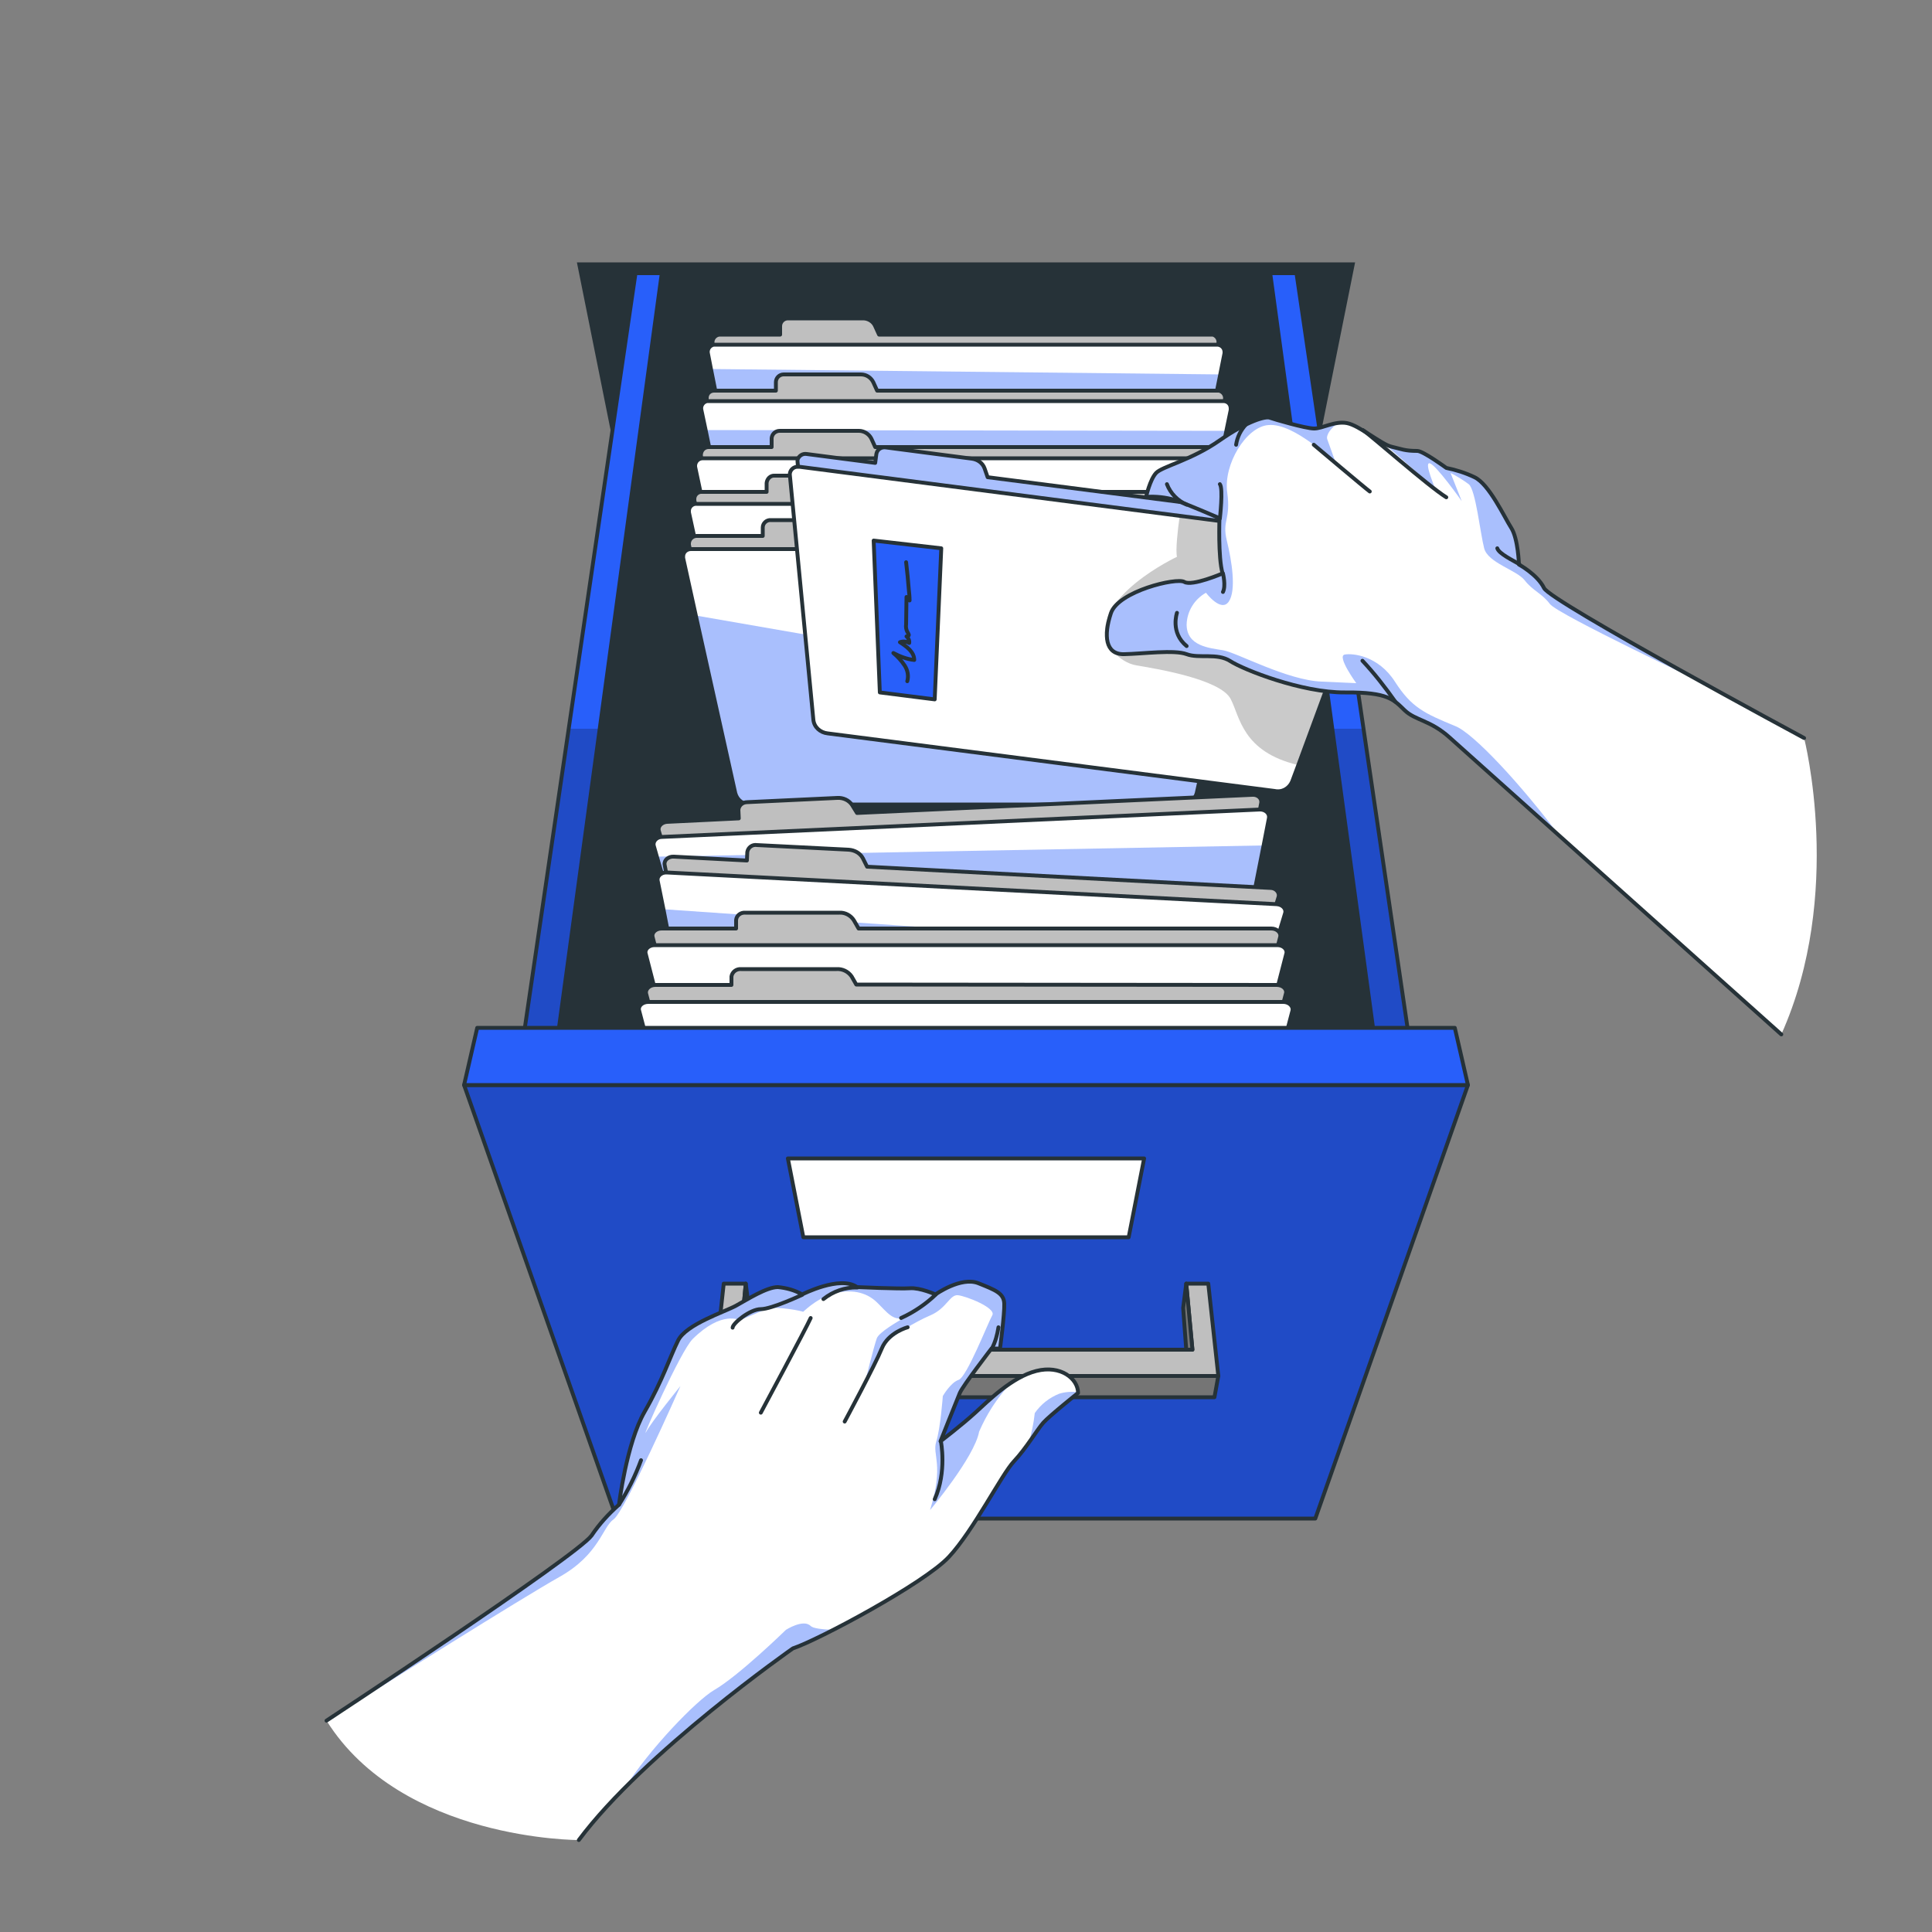<svg enable-background="new 0 0 500 500" viewBox="0 0 500 500" xmlns="http://www.w3.org/2000/svg" xmlns:xlink="http://www.w3.org/1999/xlink"><rect x="0" y="0" width="500" height="500" fill="#808080" stroke="none"/><clipPath id="a"><path d="m164.4 71.2-29.6 201.8h230.5l-29.7-201.8"/></clipPath><clipPath id="b"><path d="m316.9 91.4-1.1 5.5-11.3 56.2c-.3 1.7-1.9 3-3.6 3h-101.8c-1.8 0-3.3-1.3-3.6-3l-11.5-57.6-.8-4.1c-.2-1 .5-2 1.5-2.2h.3 130c1 0 1.9.8 1.9 1.9z"/></clipPath><clipPath id="c"><path d="m318.5 106.1-1.1 5.3-11.6 56.1c-.4 1.8-1.9 3-3.7 3h-104.2c-1.8 0-3.4-1.2-3.7-3l-11.6-56.3-1.1-5.2c-.2-1 .5-2 1.5-2.2h.4 133.2c1.1 0 1.9.8 1.9 1.9z"/></clipPath><clipPath id="d"><path d="m321.3 142.1h-142.5c-1.1 0-2 .8-2 1.9v.4l3.3 15 10.2 45.9c.5 1.8 2.1 3 4 2.9h111.4c1.9.1 3.5-1.2 4-2.9l5-22.5 8.6-38.4c.2-1.1-.5-2.1-1.6-2.2-.2-.1-.3-.1-.4-.1z"/></clipPath><clipPath id="e"><path d="m328.4 211.7-1.4 7.2-10.6 53.6c-.5 1.9-2.3 3.1-4.2 3.1l-121.1 5.6c-1.9.2-3.8-.9-4.5-2.7l-16.6-56.8-.8-2.8c-.3-1.1.7-2.3 2.1-2.3l154.8-7.1c1.4 0 2.5 1 2.3 2.2z"/></clipPath><clipPath id="f"><path d="m332.6 236.3-3 9.9-15.1 49.3c-.7 1.8-2.6 2.9-4.6 2.7l-123.5-6.5c-2 0-3.7-1.2-4.3-3.1l-10.4-53.3-1.5-7.4c-.2-1.1.9-2.2 2.4-2.1l157.8 8.2c1.5.1 2.5 1.2 2.2 2.3z"/></clipPath><clipPath id="g"><path d="m340.4 393h-180.8l-39.5-112.2h259.8z"/></clipPath><clipPath id="h"><path d="m255.6 123.5-.8-2.3c-.5-1.4-1.8-2.3-3.3-2.5l-22.2-2.9c-1.2-.2-2.3.5-2.5 1.7l-.3 2.3-17.7-2.3c-1.1-.2-2.1.5-2.4 1.5v.5l6.3 65.1 120 15.5 22.6-61.4c.3-1.1-.3-2.2-1.4-2.5-.1 0-.3-.1-.4-.1z"/></clipPath><clipPath id="i"><path d="m356.5 142.4-20.5 55.6-1.6 4.3c-.8 1.8-2.6 2.8-4.5 2.4l-115.7-14.9c-1.9-.2-3.5-1.6-3.7-3.5l-6.1-63.5c0-1.1.9-2 2-2h.5l98.4 12.7 49.5 6.4c1.1.1 2 1 1.9 2.1-.2.1-.2.2-.2.4z"/></clipPath><path d="m330.6 168h-161.2l-20.1-100.1h201.4z" fill="#263238"/><path d="m164.4 71.2-29.6 201.8h230.5l-29.7-201.8" fill="#285ffa"/><g clip-path="url(#a)"><path d="m365.3 273h-230.5l12.4-84.4h205.6z" fill-opacity=".7" opacity=".3"/></g><path d="m164.4 71.2-29.6 201.8h230.5l-29.7-201.8" fill="none" stroke="#263238" stroke-linecap="round" stroke-linejoin="round"/><path d="m329.3 71.2h-158.6l-27.5 201.8h213.6z" fill="#263238"/><path d="m313.6 86.6h-86.1l-1-2.2c-.5-1.2-1.8-2-3.1-2h-19.5c-1.1 0-2 .9-2 2v2.2h-15.6c-1 0-1.9.9-1.9 1.9v.4l12.7 63.3h105.5l12.7-63.3c.2-1-.4-2-1.4-2.3 0 0-.1 0-.3 0z" fill="#bfbfbf" stroke="#263238" stroke-linecap="round" stroke-linejoin="round"/><path d="m316.9 91.4-1.1 5.5-11.3 56.2c-.3 1.7-1.9 3-3.6 3h-101.8c-1.8 0-3.3-1.3-3.6-3l-11.5-57.6-.8-4.1c-.2-1 .5-2 1.5-2.2h.3 130c1 0 1.9.8 1.9 1.9z" fill="#fff"/><g clip-path="url(#b)"><path d="m315.8 96.9-11.3 56.2c-.3 1.7-1.9 3-3.6 3h-101.8c-1.8 0-3.3-1.3-3.6-3l-11.5-57.6z" fill="#285ffa" opacity=".4"/></g><path d="m316.9 91.4-1.1 5.5-11.3 56.2c-.3 1.7-1.9 3-3.6 3h-101.8c-1.8 0-3.3-1.3-3.6-3l-11.5-57.6-.8-4.1c-.2-1 .5-2 1.5-2.2h.3 130c1 0 1.9.8 1.9 1.9z" fill="none" stroke="#263238" stroke-linecap="round" stroke-linejoin="round"/><path d="m315.2 101.1h-88.2l-1-2.2c-.6-1.2-1.8-2-3.2-2h-20c-1.1 0-2 .9-2 2v2.2h-16c-1.1 0-1.9.8-1.9 1.9v.4l13 63.1h108.1l13-63.1c.2-1-.4-2-1.5-2.3-.1 0-.2 0-.3 0z" fill="#bfbfbf" stroke="#263238" stroke-linecap="round" stroke-linejoin="round"/><path d="m318.5 106.1-1.1 5.3-11.6 56.1c-.4 1.8-1.9 3-3.7 3h-104.2c-1.8 0-3.4-1.2-3.7-3l-11.6-56.3-1.1-5.2c-.2-1 .5-2 1.5-2.2h.4 133.2c1.1 0 1.9.8 1.9 1.9z" fill="#fff"/><g clip-path="url(#c)"><path d="m317.4 111.5-11.6 56.1c-.4 1.8-1.9 3-3.7 3h-104.2c-1.8 0-3.4-1.2-3.7-3l-11.6-56.3z" fill="#285ffa" opacity=".4"/></g><path d="m318.5 106.1-1.1 5.3-11.6 56.1c-.4 1.8-1.9 3-3.7 3h-104.2c-1.8 0-3.4-1.2-3.7-3l-11.6-56.3-1.1-5.2c-.2-1 .5-2 1.5-2.2h.4 133.2c1.1 0 1.9.8 1.9 1.9z" fill="none" stroke="#263238" stroke-linecap="round" stroke-linejoin="round"/><path d="m316.7 115.7h-90.2l-1-2.2c-.6-1.2-1.9-2-3.2-2h-20.5c-1.1 0-2 .8-2.1 1.9v.1 2.2h-16.3c-1.1 0-1.9.8-2 1.9v.4l13.3 62.9h110.6l13.3-62.9c.2-1-.5-2.1-1.5-2.3-.1 0-.3 0-.4 0z" fill="#bfbfbf" stroke="#263238" stroke-linecap="round" stroke-linejoin="round"/><path d="m318.1 118.6h-136.2c-1.1 0-1.9.8-2 1.8v.4l13 61.3c.4 1.8 2 3 3.8 3h106.6c1.8 0 3.4-1.2 3.8-3l13-61.3c.2-1-.5-2-1.5-2.2-.2 0-.3 0-.5 0z" fill="#fff" stroke="#263238" stroke-linecap="round" stroke-linejoin="round"/><path d="m318.2 127.3h-92.3l-1.1-2.2c-.6-1.2-1.9-2-3.3-2h-21c-1.1-.1-2 .8-2.1 1.9v.1 2.2h-16.7c-1.1-.1-2 .8-2 1.8v.4l13.6 62.7h113.2l13.6-62.7c.2-1-.5-2.1-1.5-2.3-.1.1-.2.1-.4.1z" fill="#bfbfbf" stroke="#263238" stroke-linecap="round" stroke-linejoin="round"/><path d="m319.7 130.4h-139.4c-1.1-.1-2 .8-2 1.8v.4l13.3 61.1c.4 1.8 2.1 3 3.9 2.9h109c1.8.1 3.4-1.2 3.9-2.9l13.3-61.1c.2-1.1-.5-2-1.6-2.2-.1 0-.3 0-.4 0z" fill="#fff" stroke="#263238" stroke-linecap="round" stroke-linejoin="round"/><path d="m319.7 138.8h-94.3l-1.1-2.2c-.7-1.3-2-2-3.4-2h-21.4c-1.1-.1-2.1.8-2.1 1.9v2.2h-17.1c-1.1 0-2 .9-2 2v.3l13.9 62.5h115.6l13.9-62.5c.1-1.1-.7-2.1-1.8-2.2 0 0-.1 0-.2 0z" fill="#bfbfbf" stroke="#263238" stroke-linecap="round" stroke-linejoin="round"/><path d="m321.3 142.1h-142.5c-1.1 0-2 .8-2 1.9v.4l3.3 15 10.2 45.9c.5 1.8 2.1 3 4 2.9h111.4c1.9.1 3.5-1.2 4-2.9l5-22.5 8.6-38.4c.2-1.1-.5-2.1-1.6-2.2-.2-.1-.3-.1-.4-.1z" fill="#fff"/><g clip-path="url(#d)"><path d="m180.1 159.3 10.2 45.9c.5 1.8 2.1 3 4 2.9h111.4c1.9.1 3.5-1.2 4-2.9l5-22.5z" fill="#285ffa" opacity=".4"/></g><path d="m321.3 142.1h-142.5c-1.1 0-2 .8-2 1.9v.4l3.3 15 10.2 45.9c.5 1.8 2.1 3 4 2.9h111.4c1.9.1 3.5-1.2 4-2.9l5-22.5 8.6-38.4c.2-1.1-.5-2.1-1.6-2.2-.2-.1-.3-.1-.4-.1z" fill="none" stroke="#263238" stroke-linecap="round" stroke-linejoin="round"/><path d="m221.8 210.4-1.3-2.1c-.8-1.2-2.3-1.9-3.8-1.8l-23.3 1.1c-1.2 0-2.2.8-2.3 2l.1 2.2-18.6.9c-1.4.1-2.4 1.2-2.1 2.3l18 61 125.6-5.8 12.3-62.4c.2-1.2-.9-2.2-2.3-2.1z" fill="#bfbfbf" stroke="#263238" stroke-linecap="round" stroke-linejoin="round"/><path d="m328.4 211.7-1.4 7.2-10.6 53.6c-.5 1.9-2.3 3.1-4.2 3.1l-121.1 5.6c-1.9.2-3.8-.9-4.5-2.7l-16.6-56.8-.8-2.8c-.3-1.1.7-2.3 2.1-2.3l154.8-7.1c1.4 0 2.5 1 2.3 2.2z" fill="#fff"/><g clip-path="url(#e)"><path d="m327 218.8-10.6 53.6c-.5 1.9-2.3 3.1-4.2 3.1l-121.1 5.6c-1.9.2-3.8-.9-4.5-2.7l-16.6-56.7z" fill="#285ffa" opacity=".4"/></g><path d="m328.4 211.7-1.4 7.2-10.6 53.6c-.5 1.9-2.3 3.1-4.2 3.1l-121.1 5.6c-1.9.2-3.8-.9-4.5-2.7l-16.6-56.8-.8-2.8c-.3-1.1.7-2.3 2.1-2.3l154.8-7.1c1.4 0 2.5 1 2.3 2.2z" fill="none" stroke="#263238" stroke-linecap="round" stroke-linejoin="round"/><path d="m224.4 224.3-1.1-2.2c-.7-1.3-2.1-2.1-3.7-2.2l-23.7-1.2c-1.2-.2-2.3.6-2.5 1.8l-.1 2.2-18.9-1c-1.4-.1-2.6.9-2.4 2.1l12.2 62.3 128.1 6.7 18.6-60.7c.3-1.1-.7-2.3-2.1-2.3z" fill="#bfbfbf" stroke="#263238" stroke-linecap="round" stroke-linejoin="round"/><path d="m332.6 236.3-3 9.9-15.1 49.3c-.7 1.8-2.6 2.9-4.6 2.7l-123.5-6.5c-2 0-3.7-1.2-4.3-3.1l-10.4-53.3-1.5-7.4c-.2-1.1.9-2.2 2.4-2.1l157.8 8.2c1.5.1 2.5 1.2 2.2 2.3z" fill="#fff"/><g clip-path="url(#f)"><path d="m329.5 246.2-15.1 49.3c-.7 1.8-2.6 2.9-4.6 2.7l-123.5-6.5c-2 0-3.7-1.2-4.3-3.1l-10.4-53.3z" fill="#285ffa" opacity=".4"/></g><path d="m332.6 236.3-3 9.9-15.1 49.3c-.7 1.8-2.6 2.9-4.6 2.7l-123.5-6.5c-2 0-3.7-1.2-4.3-3.1l-10.4-53.3-1.5-7.4c-.2-1.1.9-2.2 2.4-2.1l157.8 8.2c1.5.1 2.5 1.2 2.2 2.3z" fill="none" stroke="#263238" stroke-linecap="round" stroke-linejoin="round"/><path d="m222.2 240.3-1.2-2.1c-.8-1.3-2.3-2.1-3.8-2h-24.3c-1.2-.1-2.3.7-2.4 1.9v2.2h-19.3c-1.5 0-2.6 1.1-2.3 2.2l15.8 61.4h130.8l15.8-61.4c.3-1.1-.8-2.2-2.3-2.2z" fill="#bfbfbf" stroke="#263238" stroke-linecap="round" stroke-linejoin="round"/><path d="m313 309.5h-126c-2.2 0-4.1-1.2-4.5-2.9l-15.4-59.8c-.3-1.1.8-2.2 2.3-2.2h161.2c1.5 0 2.6 1.1 2.3 2.2l-15.4 59.8c-.4 1.7-2.3 2.9-4.5 2.9z" fill="#fff" stroke="#263238" stroke-linecap="round" stroke-linejoin="round"/><path d="m221.6 254.8-1.2-2.1c-.9-1.3-2.4-2-3.9-1.9h-24.7c-1.2-.1-2.3.7-2.5 1.9v2.2h-19.7c-1.5 0-2.6 1.1-2.4 2.2l16.1 61.2h133.4l16.1-61.2c.3-1.1-.8-2.2-2.4-2.2z" fill="#bfbfbf" stroke="#263238" stroke-linecap="round" stroke-linejoin="round"/><path d="m314.3 324h-128.6c-2.2 0-4.1-1.2-4.6-2.9l-15.7-59.6c-.3-1.1.8-2.2 2.4-2.2h164.3c1.5 0 2.6 1.1 2.4 2.2l-15.7 59.6c-.4 1.7-2.3 2.9-4.5 2.9z" fill="#fff" stroke="#263238" stroke-linecap="round" stroke-linejoin="round"/><path d="m340.4 393h-180.8l-39.5-112.2h259.8z" fill="#285ffa"/><g clip-path="url(#g)"><path d="m340.4 393h-180.8l-39.5-112.2h259.8z" fill-opacity=".7" opacity=".3"/></g><path d="m340.4 393h-180.8l-39.5-112.2h259.8z" fill="none" stroke="#263238" stroke-linecap="round" stroke-linejoin="round"/><path d="m376.5 266h-253l-3.4 14.8h259.8z" fill="#285ffa" stroke="#263238" stroke-linecap="round" stroke-linejoin="round"/><path d="m187.3 332.2-2.6 23.9h130.6l-2.6-23.9h-5.7l1.6 17.1h-117.2l1.6-17.1z" fill="#bfbfbf" stroke="#263238" stroke-linecap="round" stroke-linejoin="round"/><path d="m314.3 361.6h-128.6l-1-5.5h130.6z" fill="#757575" stroke="#263238" stroke-linecap="round" stroke-linejoin="round"/><path d="m307 332.2-.8 6.3.8 10.8h1.6z" fill="#757575" stroke="#263238" stroke-linecap="round" stroke-linejoin="round"/><path d="m193 332.2.8 6.3-.8 10.8h-1.6z" fill="#757575" stroke="#263238" stroke-linecap="round" stroke-linejoin="round"/><path d="m292.1 320.2h-84.2l-4-20.4h92.2z" fill="#fff" stroke="#263238" stroke-linecap="round" stroke-linejoin="round"/><path d="m255.6 123.5-.8-2.3c-.5-1.4-1.8-2.3-3.3-2.5l-22.2-2.9c-1.2-.2-2.3.5-2.5 1.7l-.3 2.3-17.7-2.3c-1.1-.2-2.1.5-2.4 1.5v.5l6.3 65.1 120 15.5 22.6-61.4c.3-1.1-.3-2.2-1.4-2.5-.1 0-.3-.1-.4-.1z" fill="#fff"/><g clip-path="url(#h)"><path d="m255.6 123.5-.8-2.3c-.5-1.4-1.8-2.3-3.3-2.5l-22.2-2.9c-1.2-.2-2.3.5-2.5 1.7l-.3 2.3-17.7-2.3c-1.1-.2-2.1.5-2.4 1.5v.5l6.3 65.1 120 15.5 22.6-61.4c.3-1.1-.3-2.2-1.4-2.5-.1 0-.3-.1-.4-.1z" fill="#285ffa" opacity=".4"/></g><path d="m255.6 123.5-.8-2.3c-.5-1.4-1.8-2.3-3.3-2.5l-22.2-2.9c-1.2-.2-2.3.5-2.5 1.7l-.3 2.3-17.7-2.3c-1.1-.2-2.1.5-2.4 1.5v.5l6.3 65.1 120 15.5 22.6-61.4c.3-1.1-.3-2.2-1.4-2.5-.1 0-.3-.1-.4-.1z" fill="none" stroke="#263238" stroke-linecap="round" stroke-linejoin="round"/><path d="m356.5 142.4-20.5 55.6-1.6 4.3c-.8 1.8-2.6 2.8-4.5 2.4l-115.7-14.9c-1.9-.2-3.5-1.6-3.7-3.5l-6.1-63.5c0-1.1.9-2 2-2h.5l98.4 12.7 49.5 6.4c1.1.1 2 1 1.9 2.1-.2.1-.2.2-.2.4z" fill="#fff"/><g clip-path="url(#i)"><path d="m356.5 142.4-20.5 55.6c-14.5-3.4-15.1-12.5-17.5-17.1-2.7-5.2-19.7-7.9-24.4-8.7s-7.6-5.6-7.6-5.6c-4.3-12 18.1-22.5 18.1-22.5-.4-1.6.2-7.1.7-10.5l49.5 6.4c1.1.1 2 1 1.9 2.1-.2 0-.2.2-.2.3z" fill-opacity=".7" opacity=".3"/></g><path d="m356.5 142.4-20.5 55.6-1.6 4.3c-.8 1.8-2.6 2.8-4.5 2.4l-115.7-14.9c-1.9-.2-3.5-1.6-3.7-3.5l-6.1-63.5c0-1.1.9-2 2-2h.5l98.4 12.7 49.5 6.4c1.1.1 2 1 1.9 2.1-.2.1-.2.2-.2.4z" fill="none" stroke="#263238" stroke-linecap="round" stroke-linejoin="round"/><path d="m226.1 139.9 1.6 39.3 14.2 1.8 1.7-39.1z" fill="#285ffa" stroke="#263238" stroke-linecap="round" stroke-linejoin="round"/><path d="m234.8 176.3c.4-1.4.1-2.9-.7-4.1s-1.8-2.3-2.9-3.2c1.7.9 3.5 1.6 5.4 1.8 0-2.1-2-3.5-3.7-4.6.8-.3 1.7-.2 2.4.2.1-.6-.2-1.3-.7-1.7.2.2.6-.1.6-.4-.1-.3-.2-.5-.4-.8-.3-.6-.4-1.3-.3-1.9 0-2.4.1-4.7.1-7.1.1.4.4.8.8.9 0-.9-.1-1.9-.2-2.8-.2-2.4-.4-4.7-.7-7.1" fill="none" stroke="#263238" stroke-linecap="round" stroke-linejoin="round"/><path d="m461 267.7s-80.7-72.2-85.8-76.8-8.9-4.4-11.7-7.1-4.2-4.7-15.4-4.6-26.3-5.9-29.7-8.1-8.1-.6-11.3-1.8-11.3-.1-16.2 0-5.3-4.9-3.4-10.6 17-9.3 19-8.1 9.9-2.2 9.9-2.2c-1.2-4.2-.8-14.3-.8-14.3s-8.3-3.6-11.5-4.7c-2.4-.7-5-1-7.5-.8 0 0 1-4.5 2.6-6.2s9.1-3.3 16.4-8.4 11.9-6.3 13-5.9 9.3 2.8 11.5 2.8 5.3-2 8.5-1.4 8.9 5.5 11.5 6.1 3.4 1.1 6.7 1.1c1.5 0 7.5 4.4 7.5 4.4 2.5.5 5 1.3 7.3 2.4 3.8 1.8 7.7 10.3 9.5 13.1s2 9.5 2 9.5 4.8 2.6 6.5 6.1 67.3 38.8 67.3 38.8 10.4 40.4-5.9 76.7z" fill="#fff"/><path d="m403.5 216.2c-14.5-12.9-26.5-23.7-28.3-25.3-5.1-4.6-8.9-4.4-11.7-7.1s-4.2-4.7-15.4-4.6-26.3-5.9-29.7-8.1-8.1-.6-11.3-1.8-11.3-.1-16.2 0-5.3-4.9-3.4-10.6 17-9.3 19-8.1 9.9-2.2 9.9-2.2c-1.2-4.2-.8-14.3-.8-14.3s-8.3-3.6-11.5-4.7c-2.4-.7-5-1-7.5-.8 0 0 1-4.5 2.6-6.2s9.1-3.3 16.4-8.4 11.9-6.3 13-5.9 9.3 2.8 11.5 2.8c1.6 0 3.9-1.1 6.3-1.4-1.9 1.1-3.3 3.1-2.9 4.2.6 1.7 2.2 6.1 2.3 6.4-.4-.4-10.8-10.7-17.5-10.1-5.8.4-11.7 10.2-10.7 17.4s-1.4 7.2-.1 12.5 2.5 12.9.5 15.8-5.9-2.3-5.9-2.3c-3 1.7-4.9 4.8-5 8.2 0 5.7 6 6.1 9.5 6.7s16.6 7.8 25.5 8.1l8.9.4s-5.1-7-3-7.4 8.7.3 13 7 7.6 8.2 15.6 11.5c4.7 1.8 17.1 15.2 26.9 28.3z" fill="#285ffa" opacity=".4"/><path d="m443.1 177.9c-1.2-.6-40-18.9-42-21.6s-4.4-3.4-6.5-6.1-9.5-4.5-10.5-8.3-2.2-15.2-4-16.6c-1.5-1.1-3.1-2.1-4.7-2.9l2.9 7.3s-6.7-9.5-8.3-9.8 1.7 6.9 1.4 6.7-7.5-7-13.6-12.1c.7.4 1.5.8 2.3 1 2.6.6 3.4 1.1 6.7 1.1 1.5 0 7.5 4.4 7.5 4.4 2.5.5 5 1.3 7.3 2.4 3.8 1.8 7.7 10.3 9.5 13.1s2 9.5 2 9.5 4.8 2.6 6.5 6.1c1.2 2.2 24.6 15.4 43.5 25.8z" fill="#285ffa" opacity=".4"/><g fill="none"><path d="m461 267.7s-80.7-72.2-85.8-76.8-8.9-4.4-11.7-7.1-4.2-4.7-15.4-4.6-26.3-5.9-29.7-8.1-8.1-.6-11.3-1.8-11.3-.1-16.2 0-5.3-4.9-3.4-10.6 17-9.3 19-8.1 9.9-2.2 9.9-2.2c-1.2-4.2-.8-14.3-.8-14.3s-8.3-3.6-11.5-4.7c-2.4-.7-5-1-7.5-.8 0 0 1-4.5 2.6-6.2s9.1-3.3 16.4-8.4 11.9-6.3 13-5.9 9.3 2.8 11.5 2.8 5.3-2 8.5-1.4 8.9 5.5 11.5 6.1 3.4 1.1 6.7 1.1c1.5 0 7.5 4.4 7.5 4.4 2.5.5 5 1.3 7.3 2.4 3.8 1.8 7.7 10.3 9.5 13.1s2 9.5 2 9.5 4.8 2.6 6.5 6.1 67.3 38.8 67.3 38.8" stroke="#263238" stroke-linecap="round" stroke-linejoin="round"/><path d="m315.7 134.2s.9-7.8 0-8.9" stroke="#263238" stroke-linecap="round" stroke-linejoin="round"/><path d="m340 115.1s13.5 11.4 14.5 12.1" stroke="#263238" stroke-linecap="round" stroke-linejoin="round"/><path d="m352.7 111.3c1.9 1.2 16.8 14.4 21.6 17.4" stroke="#263238" stroke-linecap="round" stroke-linejoin="round"/><path d="m393.2 146c-1.5-.9-5.3-2.7-5.7-4.1" stroke="#263238" stroke-linecap="round" stroke-linejoin="round"/><path d="m316.5 148.4s.8 3.2 0 4.8" stroke="#263238" stroke-linecap="round" stroke-linejoin="round"/><path d="m304.6 158.6s-1.8 5.1 2.5 8.6" stroke="#263238" stroke-linecap="round" stroke-linejoin="round"/><path d="m322.5 109.8c-1.4 1.5-2.3 3.3-2.6 5.3" stroke="#263238" stroke-linecap="round" stroke-linejoin="round"/><path d="m302 125.3c.9 2.4 2.8 4.3 5.1 5.3" stroke="#263238" stroke-linecap="round" stroke-linejoin="round"/><path d="m361.1 181.6c-2.6-3.7-5.4-7.3-8.5-10.6" stroke="#263238" stroke-linecap="round" stroke-linejoin="round"/></g><path d="m84.5 445.3s64.6-42.5 68.6-47.9c2-3 4.4-5.6 7.1-8 0 0 1.9-15.8 6.6-24s6.6-14.3 8.7-18.5 12.1-7.4 15-9 7.9-4.8 10.8-4.8c2.2.2 4.4.8 6.3 1.9 0 0 9.8-5 14.2-1.9 0 0 11.1.5 13.7.3s6.6 1.6 6.6 1.6 6.6-4.7 11.1-2.9 6.6 2.6 6.7 5.3-1.1 11.6-1.1 11.6h-2.2s-7.4 9.6-8.2 11.5-5 12.5-5 12.5 5.5-4.2 9-7.4 9.5-9.2 15.8-10.8 10.8 2 10.8 5.7c0 0-7.4 5.9-9 7.7s-4.4 6.6-7.6 10-10.4 17.8-16.8 24.7-34 21.6-40.4 23.7c0 0-38.5 26.9-55.4 49.6.1 0-45.8.2-65.3-30.9z" fill="#fff"/><path d="m209.8 420.8c.6.6 2.8.9 6 1-3.4 1.8-6.9 3.4-10.5 4.8 0 0-25.2 17.6-43.7 36.3 6.4-10.2 18.7-22.9 23.2-25.5 6.4-3.7 18.6-15.6 18.6-15.6s4.5-2.9 6.4-1z" fill="#285ffa" opacity=".4"/><path d="m252.5 365.7c2.7-2.7 5.6-5.1 8.7-7.3-3.3 3.6-5.9 7.7-7.8 12.1-1.2 6.6-12.7 20.3-12.7 20.3 3.7-11.9.5-14.2 1.6-17.7s1.7-11.8 1.7-11.8 2-3.5 4.1-4.2 7.6-14.8 8.7-16.7-6.8-5-8.9-5.2-2.9 3.4-7.1 5.2-9.5 5.1-11.5 7.1-5.3 10.5-5.6 11c.1-.6 2.5-10.2 3.2-12.1.5-1.6 5.6-4.5 7.5-5.6-3.1 1.5-4.9-1.3-7.5-3.8-2.8-2.7-6.9-3.5-11.5-2.1s-7.6 4.8-7.6 4.6-6.8-1.5-9-.8-7.3 3-7.3 3-4.6-2.7-12.2 4.8c-3.2 3.1-13.7 27-12.1 24.1s8.5-11.4 8.9-11.9c-.5 1.1-14.4 32.5-17.3 34.5s-3.7 9.1-14 14.9c-9.8 5.5-47.5 29.2-51.2 31.6 17.9-11.9 56.6-37.9 59.6-42.1 2-3 4.4-5.6 7.1-8 0 0 1.9-15.8 6.6-24s6.6-14.3 8.7-18.5 12.1-7.4 15-9 7.9-4.8 10.8-4.8c2.2.2 4.4.8 6.3 1.9 0 0 9.8-5 14.2-1.9 0 0 11.1.5 13.7.3s6.6 1.6 6.6 1.6 6.6-4.7 11.1-2.9 6.6 2.6 6.7 5.3-1.1 11.6-1.1 11.6h-2.2s-7.4 9.6-8.2 11.5-5 12.5-5 12.5 5.5-4.4 9-7.5z" fill="#285ffa" opacity=".4"/><path d="m279.1 360.6s-7.4 5.9-9 7.7c-1 1.1-2.4 3.3-4 5.6.8-2.7 1.4-5.4 1.7-8.2 1.6-2.3 3.8-4 6.3-5 1.6-.5 3.3-.6 5-.4z" fill="#285ffa" opacity=".4"/><path d="m84.5 445.3s64.6-42.5 68.6-47.9c2-3 4.4-5.6 7.1-8 0 0 1.9-15.8 6.6-24s6.6-14.3 8.7-18.5 12.1-7.4 15-9 7.9-4.8 10.8-4.8c2.2.2 4.4.8 6.3 1.9 0 0 9.8-5 14.2-1.9 0 0 11.1.5 13.7.3s6.6 1.6 6.6 1.6 6.6-4.7 11.1-2.9 6.6 2.6 6.7 5.3-1.1 11.6-1.1 11.6h-2.2s-7.4 9.6-8.2 11.5-5 12.5-5 12.5 5.5-4.2 9-7.4 9.5-9.2 15.8-10.8 10.8 2 10.8 5.7c0 0-7.4 5.9-9 7.7s-4.4 6.6-7.6 10-10.4 17.8-16.8 24.7-34 21.6-40.4 23.7c0 0-38.5 26.9-55.4 49.6" fill="none" stroke="#263238" stroke-linecap="round" stroke-linejoin="round"/><path d="m243.5 373s1.6 7.9-1.6 15" fill="none" stroke="#263238" stroke-linecap="round" stroke-linejoin="round"/><path d="m233.2 341.1c3.3-1.5 6.4-3.6 9-6.1" fill="none" stroke="#263238" stroke-linecap="round" stroke-linejoin="round"/><path d="m256.7 349c.9-1.7 1.4-3.6 1.7-5.5" fill="none" stroke="#263238" stroke-linecap="round" stroke-linejoin="round"/><path d="m221.9 333.2c-3.2-.1-6.3 1-8.8 3" fill="none" stroke="#263238" stroke-linecap="round" stroke-linejoin="round"/><path d="m207.6 335.1s-7.9 3.7-10.7 3.7-7.3 3.7-7.3 4.8" fill="none" stroke="#263238" stroke-linecap="round" stroke-linejoin="round"/><path d="m160.2 389.4c2.3-3.6 4.2-7.4 5.7-11.5" fill="none" stroke="#263238" stroke-linecap="round" stroke-linejoin="round"/><path d="m234.9 343.5s-5 1.3-6.7 5.5-9.6 18.9-9.6 18.9" fill="none" stroke="#263238" stroke-linecap="round" stroke-linejoin="round"/><path d="m209.8 341.1c-1.1 2.5-12.9 24.5-12.9 24.5" fill="none" stroke="#263238" stroke-linecap="round" stroke-linejoin="round"/></svg>
